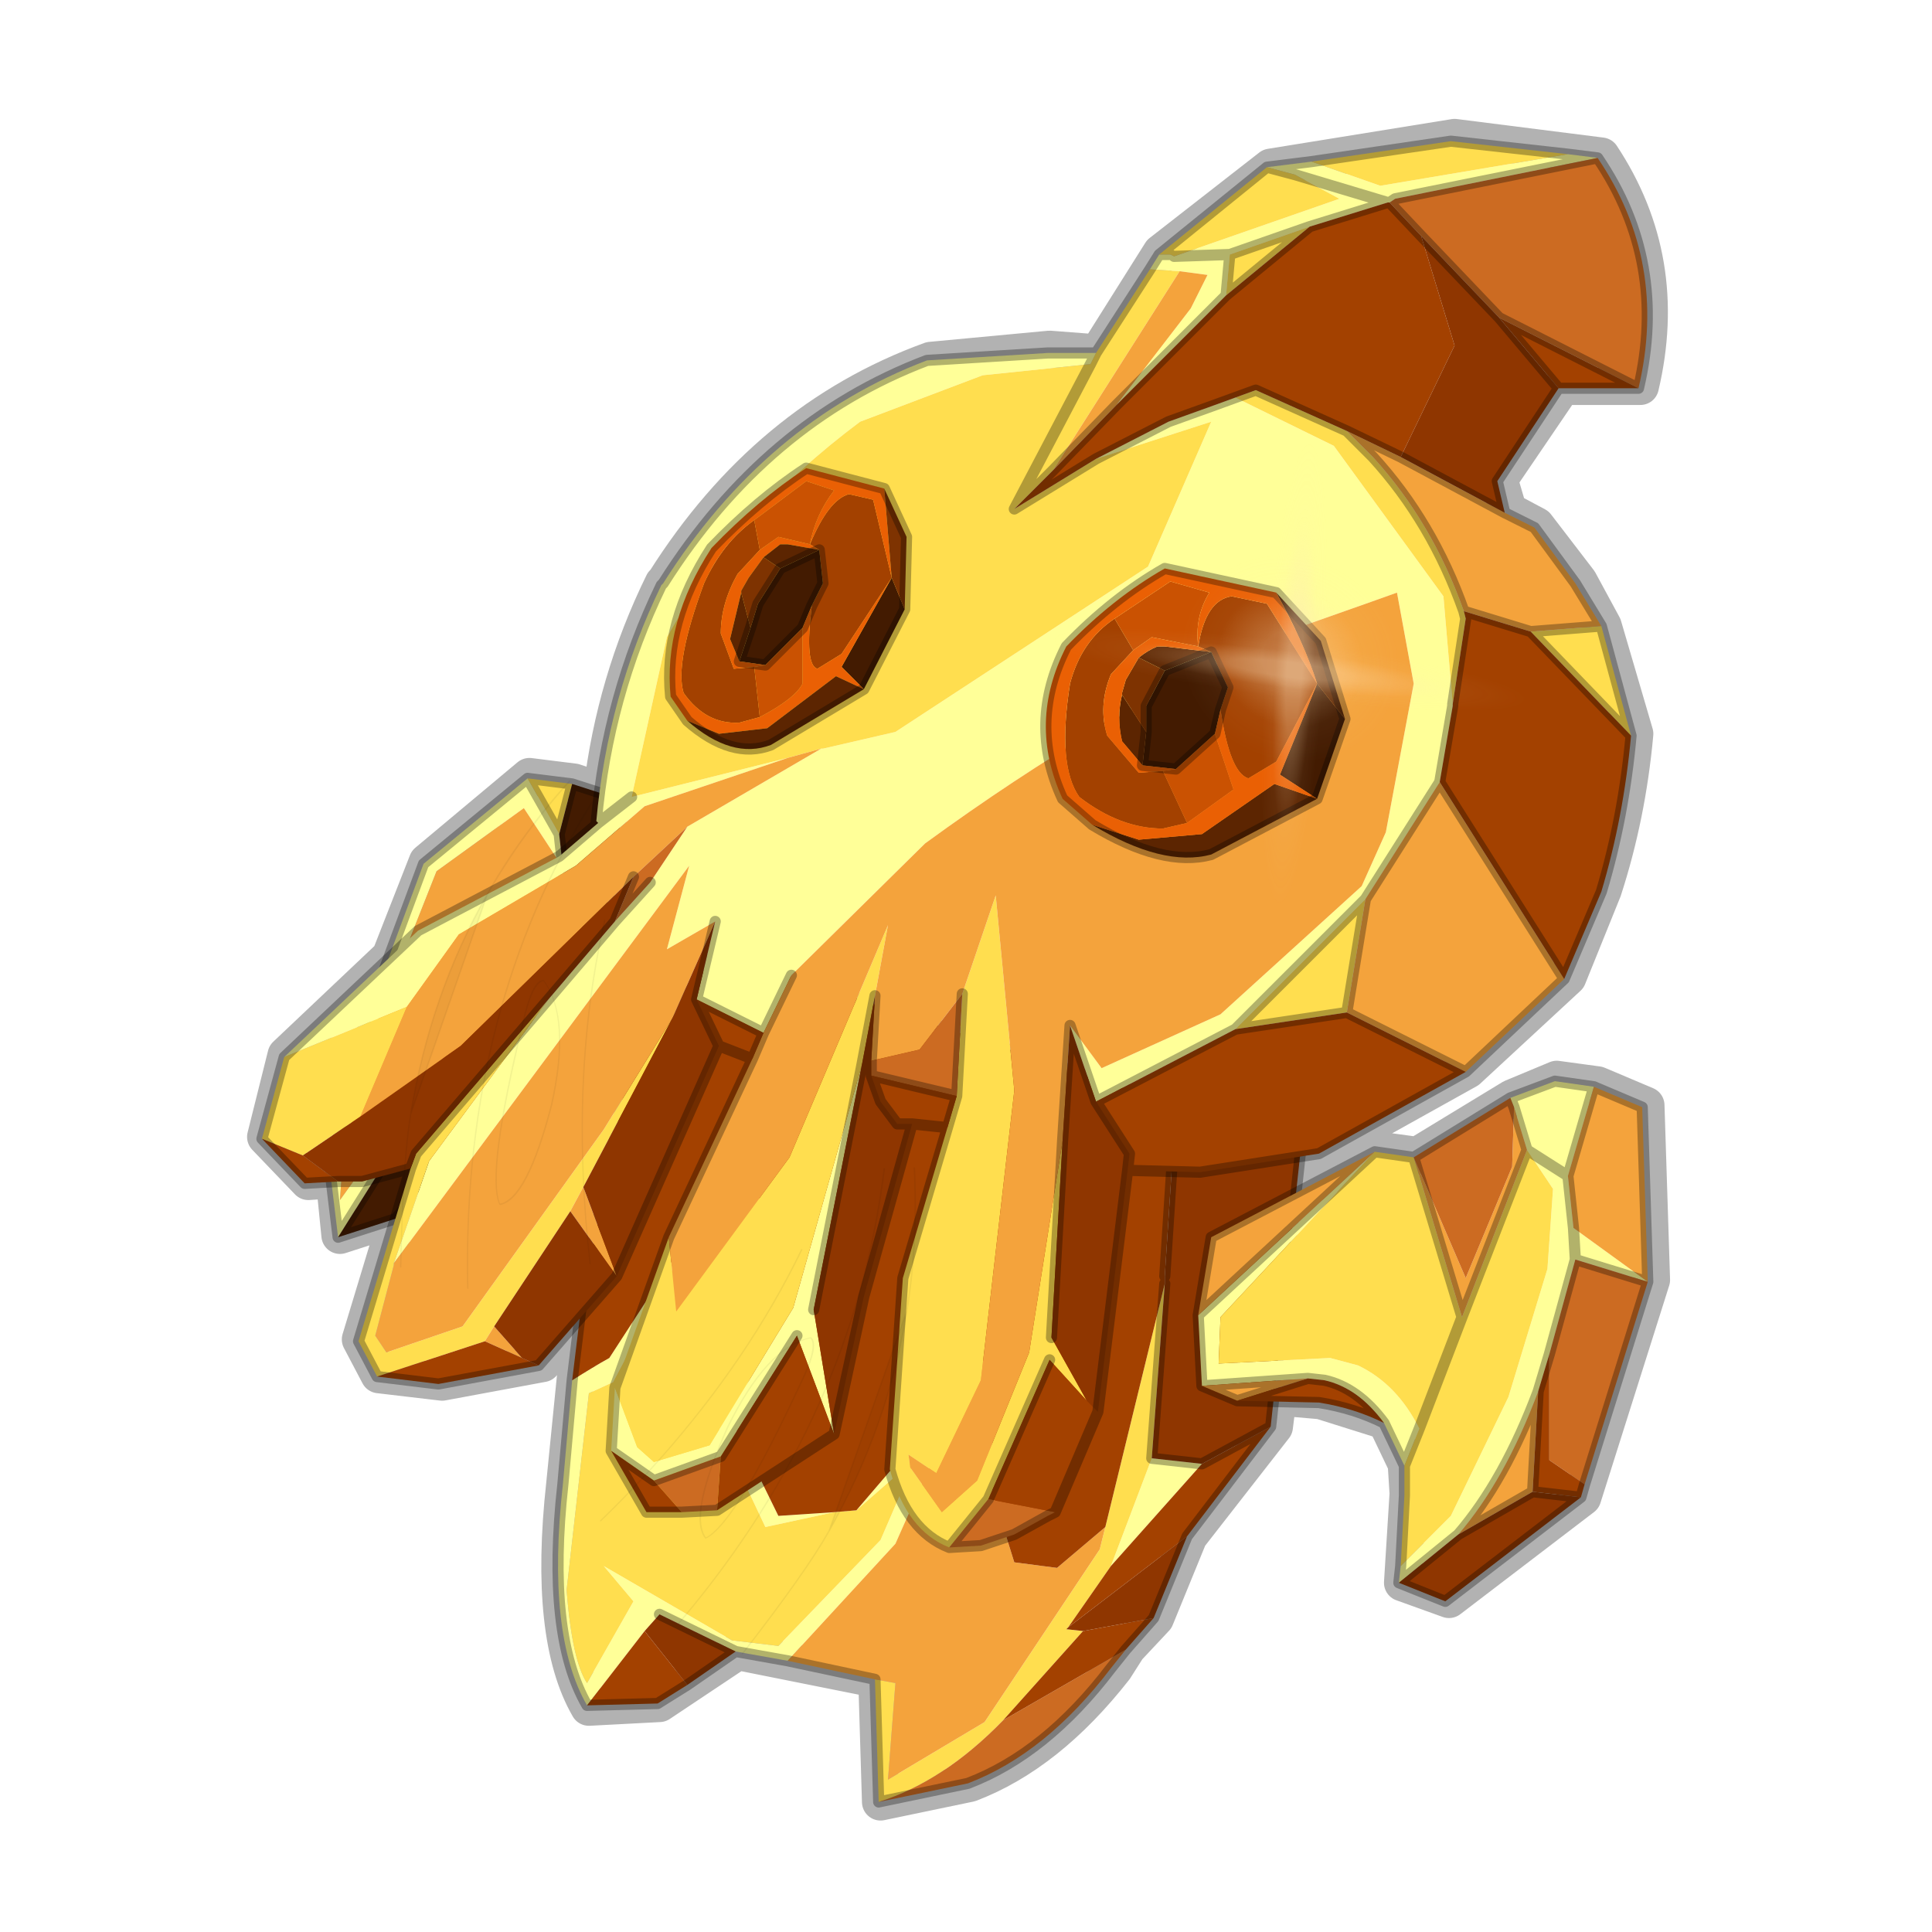 <?xml version="1.0" encoding="UTF-8" standalone="no"?>
<svg xmlns:xlink="http://www.w3.org/1999/xlink" height="52.0px" width="52.0px" xmlns="http://www.w3.org/2000/svg">
  <g transform="matrix(1.0, 0.0, 0.0, 1.0, 0.0, 0.0)">
    <use height="80.0" transform="matrix(1.0, 0.0, 0.0, 1.0, -14.0, -14.0)" width="80.0" xlink:href="#shape0"/>
    <use height="172.45" transform="matrix(0.134, -0.009, 0.012, 0.081, 13.688, 31.484)" width="88.7" xlink:href="#sprite0"/>
    <use height="172.45" transform="matrix(-0.096, -0.099, -0.059, 0.053, 23.581, 28.569)" width="88.7" xlink:href="#sprite0"/>
    <use height="0.0" transform="matrix(0.071, 0.015, -0.055, 0.132, 37.05, 21.5)" width="0.0" xlink:href="#sprite1"/>
    <use height="0.0" transform="matrix(0.026, -0.087, 0.026, 0.009, 20.25, 32.3)" width="0.0" xlink:href="#sprite1"/>
    <use height="0.0" transform="matrix(0.018, -0.089, 0.026, 0.009, 26.75, 33.6)" width="0.0" xlink:href="#sprite1"/>
    <use height="0.0" transform="matrix(0.041, -0.08, 0.023, 0.015, 14.45, 29.85)" width="0.0" xlink:href="#sprite1"/>
    <use height="0.0" transform="matrix(-0.003, -0.043, 0.068, 0.006, 37.25, 34.25)" width="0.0" xlink:href="#sprite1"/>
    <use height="0.0" transform="matrix(0.024, 0.002, -0.02, 0.043, 32.95, 19.1)" width="0.0" xlink:href="#sprite1"/>
    <use height="0.0" transform="matrix(0.024, 0.002, -0.02, 0.043, 21.9, 16.2)" width="0.0" xlink:href="#sprite1"/>
    <use height="81.5" transform="matrix(0.161, 0.02, -0.01, 0.157, 28.55, 10.9)" width="81.5" xlink:href="#sprite2"/>
  </g>
  <defs>
    <g id="shape0" transform="matrix(1.0, 0.0, 0.0, 1.0, 14.0, 14.0)">
      <path d="M52.0 0.0 L52.0 52.0 0.0 52.0 0.0 0.0 52.0 0.0" fill="#795fa9" fill-opacity="0.0" fill-rule="evenodd" stroke="none"/>
      <path d="M17.85 15.7 Q16.55 18.35 16.2 21.3 L15.45 21.05 14.25 20.9 11.5 23.2 10.5 25.75 7.7 28.4 7.15 30.6 8.3 31.8 9.0 31.75 9.15 33.25 10.7 32.75 9.7 36.05 10.2 37.0 11.9 37.2 14.6 36.7 15.65 35.45 15.2 39.95 Q14.75 44.05 15.85 45.95 L17.75 45.85 19.85 44.45 23.6 45.2 23.7 48.5 26.1 48.0 Q28.2 47.2 30.0 44.9 L30.35 44.35 31.1 43.55 32.0 41.35 34.3 38.4 34.4 37.6 35.55 37.7 37.3 38.25 37.85 39.4 37.9 40.2 37.75 42.6 39.0 43.05 42.6 40.3 44.45 34.45 44.3 29.75 43.0 29.2 41.9 29.05 40.7 29.55 38.15 31.1 37.05 30.95 35.0 32.05 35.1 31.1 35.55 31.0 39.5 28.8 42.2 26.3 43.15 23.95 Q43.8 21.95 44.0 19.75 L43.15 16.85 42.5 15.65 41.35 14.15 40.6 13.75 40.35 12.9 42.05 10.4 44.15 10.4 Q44.95 7.0 43.1 4.2 L39.15 3.7 34.2 4.5 31.25 6.8 29.55 9.5 28.25 9.4 25.05 9.7 Q20.65 11.3 17.9 15.65 L17.85 15.7 Z" fill="none" stroke="#000000" stroke-linecap="round" stroke-linejoin="round" stroke-opacity="0.302" stroke-width="1.0"/>
      <path d="M14.2 20.95 L15.05 22.45 15.15 23.35 14.1 21.75 11.75 23.45 9.85 28.25 9.2 31.6 9.15 32.3 11.45 29.1 10.45 31.15 9.1 33.3 8.9 31.65 9.6 28.1 11.4 23.25 14.2 20.95" fill="#ffff98" fill-rule="evenodd" stroke="none"/>
      <path d="M15.05 22.45 L14.2 20.95 15.4 21.1 15.05 22.45" fill="#ffde4f" fill-rule="evenodd" stroke="none"/>
      <path d="M11.45 29.1 L9.15 32.3 9.2 31.6 9.85 28.25 11.75 23.45 14.1 21.75 15.15 23.35 15.25 24.2 11.45 29.1" fill="#f4a33c" fill-rule="evenodd" stroke="none"/>
      <path d="M10.45 31.15 L11.45 29.1 15.25 24.2 15.35 25.0 16.35 24.3 11.9 31.35 10.45 31.15" fill="#a34100" fill-rule="evenodd" stroke="none"/>
      <path d="M9.1 33.3 L10.45 31.15 11.9 31.35 10.65 32.8 9.1 33.3 M15.15 23.35 L15.05 22.45 15.4 21.1 16.8 21.55 16.35 24.3 15.35 25.0 15.25 24.2 15.15 23.35" fill="#431b01" fill-rule="evenodd" stroke="none"/>
      <path d="M15.05 22.45 L14.2 20.95 11.4 23.25 9.6 28.1 8.9 31.65 9.1 33.3 10.45 31.15 11.9 31.35 10.65 32.8 9.1 33.3 M15.15 23.35 L15.05 22.45 15.4 21.1 14.2 20.95 M15.4 21.1 L16.8 21.55 16.35 24.3 11.9 31.35 M15.15 23.35 L15.25 24.2 15.35 25.0 16.35 24.3" fill="none" stroke="#000000" stroke-linecap="round" stroke-linejoin="round" stroke-opacity="0.302" stroke-width="0.3"/>
      <path d="M31.0 39.25 L32.35 39.4 29.9 42.15 31.0 39.25 M21.2 44.7 L19.8 44.45 17.75 43.45 17.35 43.9 15.8 45.9 Q14.7 44.0 15.15 39.95 L15.4 37.15 Q15.95 36.8 16.4 36.55 L18.8 32.85 16.5 37.2 15.85 37.5 15.25 42.8 Q15.4 44.7 15.8 45.3 L17.05 43.1 16.25 42.15 19.7 44.15 20.95 44.3 23.7 41.45 24.65 39.25 23.05 40.65 26.05 37.15 24.1 41.55 21.2 44.7 M22.0 32.7 L19.7 38.25 20.95 40.8 22.45 40.7 20.6 41.1 19.35 38.45 19.4 37.95 22.0 32.7" fill="#ffff98" fill-rule="evenodd" stroke="none"/>
      <path d="M31.35 34.55 L31.0 39.25 29.9 42.15 28.75 43.8 28.7 43.85 29.15 43.9 27.0 46.3 Q25.4 47.95 23.65 48.5 L23.55 45.2 24.1 45.3 23.9 47.9 26.5 46.35 29.6 41.7 29.75 41.1 31.35 34.55 M18.8 32.85 L19.35 31.95 22.0 32.7 19.4 37.95 19.35 38.45 20.6 41.1 22.45 40.7 23.05 40.65 24.65 39.25 23.7 41.45 20.95 44.3 19.7 44.15 16.25 42.15 17.05 43.1 15.8 45.3 Q15.4 44.7 15.25 42.8 L15.85 37.5 16.5 37.2 18.8 32.85" fill="#ffde4f" fill-rule="evenodd" stroke="none"/>
      <path d="M23.55 45.2 L21.2 44.7 24.1 41.55 26.05 37.15 27.3 35.65 26.55 39.65 27.3 42.05 28.45 42.2 29.75 41.1 29.6 41.7 26.5 46.35 23.9 47.9 24.1 45.3 23.55 45.2 M19.25 25.65 L19.25 25.6 19.25 25.65" fill="#f4a33c" fill-rule="evenodd" stroke="none"/>
      <path d="M30.3 44.4 L29.9 44.9 Q28.15 47.2 26.05 48.0 L23.65 48.5 Q25.4 47.95 27.0 46.3 L30.3 44.4" fill="#cc6b22" fill-rule="evenodd" stroke="none"/>
      <path d="M31.65 29.75 L31.35 34.35 31.35 34.55 29.75 41.1 28.45 42.2 27.3 42.05 26.55 39.65 27.3 35.65 26.05 37.15 23.05 40.65 22.45 40.7 20.95 40.8 19.7 38.25 22.0 32.7 19.35 31.95 18.8 32.85 16.4 36.55 Q15.95 36.8 15.4 37.15 L15.65 35.1 16.8 29.35 19.25 25.65 19.25 25.6 31.65 29.75 M32.35 39.4 L34.2 38.4 31.95 41.35 28.75 43.8 29.9 42.15 32.35 39.4 M31.05 43.55 L30.3 44.4 27.0 46.3 29.15 43.9 31.05 43.55 M18.5 45.35 L17.7 45.85 15.8 45.9 17.35 43.9 18.5 45.35" fill="#a34100" fill-rule="evenodd" stroke="none"/>
      <path d="M31.65 29.75 L35.15 29.65 34.2 38.4 32.35 39.4 31.0 39.25 31.35 34.55 31.35 34.35 31.65 29.75 M31.95 41.35 L31.05 43.55 29.15 43.9 28.7 43.85 28.75 43.8 31.95 41.35 M19.8 44.45 L18.5 45.35 17.35 43.9 17.75 43.45 19.8 44.45" fill="#8f3600" fill-rule="evenodd" stroke="none"/>
      <path d="M34.2 38.4 L35.15 29.65 31.65 29.75 31.35 34.35 M31.35 34.55 L31.0 39.25 32.35 39.4 34.2 38.4 31.95 41.35 31.05 43.55 30.3 44.4 29.9 44.9 Q28.15 47.2 26.05 48.0 L23.65 48.5 23.55 45.2 21.2 44.7 19.8 44.45 18.5 45.35 17.7 45.85 15.8 45.9 Q14.7 44.0 15.15 39.95 L15.4 37.15 15.65 35.1 16.8 29.35 19.25 25.65 19.25 25.6 19.35 25.45 M17.75 43.45 L19.8 44.45 M19.25 25.6 L31.65 29.75" fill="none" stroke="#000000" stroke-linecap="round" stroke-linejoin="round" stroke-opacity="0.302" stroke-width="0.3"/>
      <path d="M16.05 22.1 Q16.35 18.75 17.8 15.75 L17.85 15.7 Q20.6 11.35 24.95 9.7 L28.2 9.5 29.5 9.5 29.35 9.8 26.45 10.1 23.15 11.35 Q19.8 13.85 17.95 17.15 L17.0 21.45 16.1 22.15 17.0 21.45 21.2 20.4 17.35 21.7 15.5 23.3 12.35 25.15 10.95 27.1 7.65 28.45 11.25 25.05 15.05 23.05 16.1 22.15 16.05 22.1 M30.95 7.25 L31.2 6.85 31.5 6.85 31.6 6.9 33.1 6.85 31.6 6.9 36.05 5.35 34.85 4.7 34.1 4.5 35.3 4.35 37.15 5.0 42.2 4.15 43.0 4.25 37.55 5.35 37.4 5.45 37.35 5.45 35.25 6.1 33.1 6.85 33.0 7.95 30.05 10.9 32.05 8.3 32.5 7.4 31.75 7.3 30.95 7.25 M16.45 39.05 L16.55 37.35 17.15 38.95 17.6 39.35 19.1 38.9 21.35 35.2 23.2 28.65 21.9 35.25 22.45 38.6 21.45 35.95 19.4 39.2 17.6 39.85 16.45 39.05 M16.55 24.8 L17.5 23.75 18.5 22.25 22.1 20.15 22.15 20.15 24.1 19.7 30.9 15.25 32.6 11.35 29.5 12.35 31.45 11.35 32.7 10.9 33.25 10.7 35.9 12.0 38.85 16.05 39.1 18.95 39.1 19.0 38.75 21.05 36.75 24.2 33.25 27.7 29.5 29.65 28.8 27.6 29.65 28.75 32.85 27.3 36.65 23.85 37.3 22.4 38.05 18.4 37.6 15.95 36.9 16.2 35.2 16.8 34.2 17.2 Q29.7 19.2 24.9 22.7 L21.3 26.25 20.55 27.8 18.75 26.9 19.25 24.8 17.95 25.55 18.55 23.3 10.6 34.0 11.55 31.25 14.8 26.85 16.55 24.8 M37.35 5.45 L34.85 4.7 37.35 5.45" fill="#ffff98" fill-rule="evenodd" stroke="none"/>
      <path d="M17.0 21.45 L17.95 17.15 Q19.8 13.85 23.15 11.35 L26.45 10.1 29.35 9.8 29.5 9.5 30.95 7.25 31.75 7.3 28.35 12.65 27.3 13.7 29.35 9.8 27.3 13.7 29.5 12.35 32.6 11.35 30.9 15.25 24.1 19.7 22.15 20.15 22.1 20.15 21.2 20.4 17.0 21.45 M31.2 6.85 L34.1 4.5 34.85 4.7 36.05 5.35 31.6 6.9 31.5 6.85 31.2 6.85 M35.3 4.35 L39.05 3.8 42.2 4.15 37.15 5.0 35.3 4.35 M43.1 16.85 L43.9 19.8 41.2 17.0 43.1 16.85 M25.55 41.65 Q24.4 41.2 23.95 39.55 L24.3 34.4 25.5 30.35 25.75 29.5 25.9 26.75 26.8 24.1 27.3 29.35 26.4 37.15 25.2 39.65 24.45 39.15 24.5 39.5 25.35 40.7 26.3 39.85 27.7 36.4 28.6 30.7 28.3 36.0 29.25 37.7 28.25 36.6 26.6 40.35 25.55 41.65 M16.55 37.35 L18.0 33.3 18.2 35.3 21.25 31.15 23.9 24.9 23.55 26.8 23.2 28.65 21.35 35.2 19.1 38.9 17.6 39.35 17.15 38.95 16.55 37.35 M10.15 37.05 L9.65 36.1 11.05 31.45 11.2 31.05 14.8 26.85 11.55 31.25 10.6 34.0 10.6 34.05 10.1 35.95 10.4 36.4 12.45 35.7 16.25 30.4 18.1 27.4 15.7 31.95 15.35 32.6 13.3 35.7 13.05 36.1 10.15 37.05 M7.05 30.65 L7.65 28.45 10.95 27.1 9.7 30.05 8.15 31.1 7.05 30.65 M33.25 27.7 L36.75 24.2 36.25 27.25 33.25 27.7 M39.1 18.95 L38.85 16.05 35.9 12.0 33.25 10.7 33.8 10.5 36.25 11.6 36.95 12.3 Q38.55 14.05 39.4 16.45 L39.45 16.65 39.1 18.95 M33.0 7.95 L33.1 6.85 35.25 6.1 33.0 7.95" fill="#ffde4f" fill-rule="evenodd" stroke="none"/>
      <path d="M40.5 13.8 L41.3 14.2 42.4 15.7 43.1 16.85 41.2 17.0 39.4 16.45 Q38.55 14.05 36.95 12.3 L36.25 11.6 37.7 12.3 40.5 13.8 M42.1 26.35 L39.45 28.85 36.25 27.25 36.75 24.2 38.75 21.05 42.1 26.35 M18.0 33.3 L20.25 28.5 20.55 27.8 21.3 26.25 24.9 22.7 Q29.7 19.2 34.2 17.2 L35.2 16.8 36.9 16.2 37.6 15.95 38.05 18.4 37.3 22.4 36.65 23.85 32.85 27.3 29.65 28.75 28.8 27.6 28.6 30.7 27.7 36.4 26.3 39.85 25.35 40.7 24.5 39.5 24.45 39.15 25.2 39.65 26.4 37.15 27.3 29.35 26.8 24.1 25.9 26.75 24.75 28.25 23.45 28.55 23.55 26.8 23.9 24.9 21.25 31.15 18.2 35.3 18.0 33.3 M18.5 22.25 L17.05 23.6 12.4 28.15 9.7 30.05 10.95 27.1 12.35 25.15 15.5 23.3 17.35 21.7 21.2 20.4 22.1 20.15 18.5 22.25 M10.6 34.0 L18.55 23.3 17.95 25.55 19.25 24.8 18.1 27.4 16.25 30.4 12.45 35.7 10.4 36.4 10.1 35.95 10.6 34.05 10.6 34.0 M13.05 36.1 L13.3 35.7 14.05 36.55 13.05 36.1 M15.35 32.6 L15.7 31.95 16.6 34.35 15.35 32.6 M31.75 7.3 L32.5 7.4 32.05 8.3 30.05 10.9 28.35 12.65 31.75 7.3" fill="#f4a33c" fill-rule="evenodd" stroke="none"/>
      <path d="M43.0 4.25 Q44.9 7.05 44.1 10.45 L40.35 8.55 38.25 6.35 37.4 5.45 37.55 5.35 43.0 4.25 M28.4 40.7 L28.2 40.8 27.3 41.3 26.4 41.6 25.55 41.65 26.6 40.35 28.4 40.7 M19.3 40.65 L18.35 40.7 17.6 39.85 19.4 39.2 19.3 40.65 M16.55 24.8 L17.05 23.6 18.5 22.25 17.5 23.75 16.55 24.8 M25.75 29.5 L23.45 28.95 23.45 28.55 24.75 28.25 25.9 26.75 25.75 29.5" fill="#cc6b22" fill-rule="evenodd" stroke="none"/>
      <path d="M44.1 10.45 L41.95 10.45 40.35 8.55 44.1 10.45 M43.9 19.8 Q43.7 22.0 43.1 24.0 L42.1 26.35 38.75 21.05 39.1 19.0 39.1 18.95 39.45 16.65 39.4 16.45 41.2 17.0 43.9 19.8 M39.45 28.85 L35.5 31.05 32.3 31.55 30.35 31.5 30.4 31.05 29.5 29.65 33.25 27.7 36.25 27.25 39.45 28.85 M29.55 38.0 L28.4 40.7 26.6 40.35 28.25 36.6 29.25 37.7 29.55 38.0 M25.5 30.35 L24.55 30.25 24.15 30.25 23.7 29.65 23.45 28.95 25.75 29.5 25.5 30.35 M22.45 38.6 L19.3 40.65 19.4 39.2 21.45 35.95 22.45 38.6 M18.35 40.7 L17.4 40.7 16.45 39.05 17.6 39.85 18.35 40.7 M20.25 28.5 L19.35 28.15 18.75 26.9 20.55 27.8 20.25 28.5 M14.5 36.75 L11.8 37.25 10.15 37.05 13.05 36.1 14.05 36.55 14.5 36.75 M9.1 31.8 L8.2 31.85 7.05 30.65 8.15 31.1 9.1 31.8 M33.25 10.7 L32.7 10.9 31.45 11.35 29.5 12.35 27.3 13.7 28.35 12.65 30.05 10.9 33.0 7.95 35.25 6.1 37.35 5.45 37.4 5.45 38.25 6.35 39.15 9.3 37.7 12.3 36.25 11.6 33.8 10.5 33.25 10.7" fill="#a34100" fill-rule="evenodd" stroke="none"/>
      <path d="M41.95 10.45 L40.3 12.95 40.5 13.8 37.7 12.3 39.15 9.3 38.25 6.35 40.35 8.55 41.95 10.45 M30.35 31.5 L29.55 38.0 29.25 37.7 28.3 36.0 28.6 30.7 28.8 27.6 29.5 29.65 30.4 31.05 30.35 31.5 M24.55 30.25 L23.25 34.9 22.45 38.6 21.9 35.25 23.2 28.65 23.55 26.8 23.45 28.55 23.45 28.95 23.7 29.65 24.15 30.25 24.55 30.25 M19.35 28.15 L16.6 34.35 14.5 36.75 14.05 36.55 13.3 35.7 15.35 32.6 16.6 34.35 15.7 31.95 18.1 27.4 19.25 24.8 18.75 26.9 19.35 28.15 M11.05 31.45 L9.75 31.8 9.1 31.8 8.15 31.1 9.7 30.05 12.4 28.15 17.05 23.6 16.55 24.8 14.8 26.85 11.2 31.05 11.05 31.45" fill="#8f3600" fill-rule="evenodd" stroke="none"/>
      <path d="M29.5 9.5 L28.2 9.5 24.95 9.7 Q20.6 11.35 17.85 15.7 L17.8 15.75 Q16.35 18.75 16.05 22.1 M16.1 22.15 L17.0 21.45 M29.35 9.8 L29.5 9.5 30.95 7.25 31.2 6.85 34.1 4.5 35.3 4.35 39.05 3.8 42.2 4.15 43.0 4.25 Q44.9 7.05 44.1 10.45 L41.95 10.45 40.3 12.95 40.5 13.8 41.3 14.2 42.4 15.7 43.1 16.85 43.9 19.8 Q43.7 22.0 43.1 24.0 L42.1 26.35 39.45 28.85 35.5 31.05 32.3 31.55 30.35 31.5 29.55 38.0 28.4 40.7 28.2 40.8 27.3 41.3 26.4 41.6 25.55 41.65 Q24.4 41.2 23.95 39.55 L24.3 34.4 25.5 30.35 24.55 30.25 23.25 34.9 22.45 38.6 19.3 40.65 18.35 40.7 17.4 40.7 16.45 39.05 16.55 37.35 18.0 33.3 20.25 28.5 19.35 28.15 16.6 34.35 14.5 36.75 11.8 37.25 10.15 37.05 9.65 36.1 11.05 31.45 9.75 31.8 9.1 31.8 8.2 31.85 7.05 30.65 7.65 28.45 11.25 25.05 15.05 23.05 16.1 22.15 M17.05 23.6 L16.55 24.8 17.5 23.75 M16.55 24.8 L14.8 26.85 11.2 31.05 11.05 31.45 M19.25 24.8 L18.75 26.9 20.55 27.8 21.3 26.25 M28.8 27.6 L29.5 29.65 33.25 27.7 36.75 24.2 38.75 21.05 39.1 19.0 39.1 18.95 39.45 16.65 39.4 16.45 41.2 17.0 43.1 16.85 M33.25 10.7 L32.7 10.9 31.45 11.35 29.5 12.35 27.3 13.7 28.35 12.65 30.05 10.9 33.0 7.95 33.1 6.85 31.6 6.9 M18.75 26.9 L19.35 28.15 M20.25 28.5 L20.55 27.8 M40.35 8.55 L41.95 10.45 M44.1 10.45 L40.35 8.55 38.25 6.35 37.4 5.45 37.35 5.45 35.25 6.1 33.0 7.95 M37.7 12.3 L40.5 13.8 M31.5 6.85 L31.2 6.85 M34.85 4.7 L34.1 4.5 M34.85 4.7 L37.35 5.45 M37.4 5.45 L37.55 5.35 43.0 4.25 M35.25 6.1 L33.1 6.85 M27.3 13.7 L29.35 9.8 M36.25 11.6 L37.7 12.3 M36.25 11.6 L36.95 12.3 Q38.55 14.05 39.4 16.45 M33.25 10.7 L33.8 10.5 36.25 11.6 M36.75 24.2 L36.25 27.25 39.45 28.85 M36.25 27.25 L33.25 27.7 M28.6 30.7 L28.8 27.6 M25.5 30.35 L25.75 29.5 23.45 28.95 23.7 29.65 24.15 30.25 24.55 30.25 M23.45 28.55 L23.45 28.95 M28.3 36.0 L28.6 30.7 M21.9 35.25 L23.2 28.65 23.55 26.8 23.45 28.55 M30.35 31.5 L30.4 31.05 29.5 29.65 M25.75 29.5 L25.9 26.75 M38.75 21.05 L42.1 26.35 M41.2 17.0 L43.9 19.8 M26.6 40.35 L25.55 41.65 M16.45 39.05 L17.6 39.85 19.4 39.2 21.45 35.95 M28.25 36.6 L26.6 40.35" fill="none" stroke="#000000" stroke-linecap="round" stroke-linejoin="round" stroke-opacity="0.302" stroke-width="0.3"/>
      <path d="M37.0 31.0 L32.85 35.45 32.8 36.7 35.8 36.55 36.55 36.75 Q37.6 37.25 38.2 38.45 L37.8 39.45 37.25 38.3 Q36.55 37.35 35.65 37.15 L35.2 37.1 32.35 37.3 32.25 35.4 37.0 31.0 M42.9 29.25 L42.2 31.65 41.1 30.95 42.2 31.65 42.35 33.05 44.35 34.5 42.4 33.9 41.7 36.45 41.4 37.45 Q40.5 39.85 39.25 41.3 L37.65 42.6 37.7 42.15 39.05 40.8 40.6 37.6 41.65 34.15 41.8 32.0 41.1 30.95 40.75 29.8 40.65 29.55 41.85 29.1 42.9 29.25 M42.35 33.05 L42.4 33.9 42.35 33.05" fill="#ffff98" fill-rule="evenodd" stroke="none"/>
      <path d="M38.2 38.45 Q37.6 37.25 36.55 36.75 L35.8 36.55 32.8 36.7 32.85 35.45 37.0 31.0 38.05 31.15 39.35 35.45 38.2 38.45 39.35 35.45 41.1 30.95 41.8 32.0 41.65 34.15 40.6 37.6 39.05 40.8 37.7 42.15 37.8 40.25 37.8 39.45 38.2 38.45" fill="#ffde4f" fill-rule="evenodd" stroke="none"/>
      <path d="M39.35 35.45 L38.05 31.15 39.45 34.4 40.7 31.4 40.75 29.8 41.1 30.95 39.35 35.45 M37.0 31.0 L32.25 35.4 32.6 33.3 37.0 31.0 M32.35 37.3 L35.2 37.1 33.3 37.7 32.35 37.3 M42.2 31.65 L42.9 29.25 44.2 29.8 44.35 34.5 42.35 33.05 42.2 31.65 M39.25 41.3 Q40.5 39.85 41.4 37.45 L41.25 40.15 39.25 41.3" fill="#f4a33c" fill-rule="evenodd" stroke="none"/>
      <path d="M40.65 29.55 L40.75 29.8 40.7 31.4 39.45 34.4 38.05 31.15 40.65 29.55 M41.7 36.45 L42.4 33.9 44.35 34.5 42.65 39.95 41.7 39.3 41.7 36.45" fill="#cc6b22" fill-rule="evenodd" stroke="none"/>
      <path d="M35.2 37.1 L35.65 37.15 Q36.55 37.35 37.25 38.3 36.45 37.9 35.5 37.75 L33.3 37.7 35.2 37.1 M41.4 37.45 L41.7 36.45 41.7 39.3 42.65 39.95 42.55 40.3 41.25 40.15 41.4 37.45" fill="#a34100" fill-rule="evenodd" stroke="none"/>
      <path d="M37.65 42.6 L39.25 41.3 41.25 40.15 42.55 40.3 38.9 43.1 37.65 42.6" fill="#8f3600" fill-rule="evenodd" stroke="none"/>
      <path d="M38.2 38.45 L39.35 35.45 38.05 31.15 37.0 31.0 32.25 35.4 32.35 37.3 35.2 37.1 35.65 37.15 Q36.55 37.35 37.25 38.3 L37.8 39.45 38.2 38.45 M32.25 35.4 L32.6 33.3 37.0 31.0 M33.3 37.7 L32.35 37.3 M35.2 37.1 L33.3 37.7 35.5 37.75 Q36.45 37.9 37.25 38.3 M42.2 31.65 L42.9 29.25 41.85 29.1 40.65 29.55 40.75 29.8 41.1 30.95 42.2 31.65 42.35 33.05 42.4 33.9 44.35 34.5 42.65 39.95 42.55 40.3 38.9 43.1 37.65 42.6 39.25 41.3 Q40.5 39.85 41.4 37.45 L41.7 36.45 42.4 33.9 M44.35 34.5 L44.2 29.8 42.9 29.25 M37.7 42.15 L37.65 42.6 M38.05 31.15 L40.65 29.55 M41.1 30.95 L39.35 35.45 M39.25 41.3 L41.25 40.15 41.4 37.45 M41.25 40.15 L42.55 40.3 M37.7 42.15 L37.8 40.25 37.8 39.45" fill="none" stroke="#000000" stroke-linecap="round" stroke-linejoin="round" stroke-opacity="0.302" stroke-width="0.3"/>
      <path d="M35.45 18.4 L34.35 20.5 33.6 20.95 Q33.1 20.8 32.85 19.1 L33.05 18.5 32.6 17.55 32.25 17.4 Q32.45 16.15 33.15 16.05 L34.1 16.25 35.45 18.4 M31.95 22.15 L31.3 22.3 Q30.15 22.3 29.05 21.45 28.45 20.6 28.8 18.4 29.1 17.25 30.0 16.65 L30.5 17.5 29.9 18.15 Q29.55 19.0 29.8 19.8 L30.65 20.8 31.3 20.75 31.95 22.15" fill="#a34100" fill-rule="evenodd" stroke="none"/>
      <path d="M35.45 21.5 L34.45 20.85 35.45 18.4 36.2 19.35 35.45 21.5 M32.85 19.1 L32.7 19.75 31.65 20.7 30.75 20.6 30.85 19.7 30.85 19.0 31.35 18.05 32.6 17.55 33.05 18.5 32.85 19.1" fill="#431b01" fill-rule="evenodd" stroke="none"/>
      <path d="M29.4 22.2 L30.65 22.6 32.35 22.45 34.3 21.1 35.45 21.5 32.6 23.0 Q31.3 23.35 29.4 22.2 M35.45 18.4 Q35.1 17.3 34.35 15.95 L35.55 17.25 36.2 19.35 35.45 18.4 M31.35 18.05 L30.65 17.7 Q30.9 17.5 31.15 17.4 L31.35 17.4 32.6 17.55 31.35 18.05 M30.2 18.7 L30.85 19.7 30.75 20.6 30.2 19.95 Q30.05 19.3 30.2 18.7" fill="#5c2501" fill-rule="evenodd" stroke="none"/>
      <path d="M30.65 17.7 L31.35 18.05 30.85 19.0 30.85 19.7 30.2 18.7 30.2 18.65 30.3 18.3 30.65 17.7" fill="#7e3301" fill-rule="evenodd" stroke="none"/>
      <path d="M32.7 19.75 L33.2 21.25 31.95 22.15 31.3 20.75 31.65 20.7 32.7 19.75 M30.0 16.65 L31.5 15.65 32.55 15.95 Q32.15 16.6 32.25 17.4 L31.0 17.15 30.5 17.5 30.0 16.65" fill="#ca5202" fill-rule="evenodd" stroke="none"/>
      <path d="M29.4 22.2 L28.6 21.5 Q27.65 19.45 28.7 17.4 29.95 16.1 31.35 15.3 L34.35 15.95 Q35.1 17.3 35.45 18.4 L34.45 20.85 35.45 21.5 34.3 21.1 32.35 22.45 30.65 22.6 29.4 22.2 M32.85 19.1 Q33.1 20.8 33.6 20.95 L34.35 20.5 35.45 18.4 34.1 16.25 33.15 16.05 Q32.45 16.15 32.25 17.4 32.15 16.6 32.55 15.95 L31.5 15.65 30.0 16.65 Q29.1 17.25 28.8 18.4 28.45 20.6 29.05 21.45 30.15 22.3 31.3 22.3 L31.95 22.15 33.2 21.25 32.7 19.75 32.85 19.1 M30.65 17.7 L30.3 18.3 30.2 18.65 30.2 18.7 Q30.05 19.3 30.2 19.95 L30.75 20.6 31.65 20.7 31.3 20.75 30.65 20.8 29.8 19.8 Q29.55 19.0 29.9 18.15 L30.5 17.5 31.0 17.15 32.25 17.4 32.6 17.55 31.35 17.4 31.15 17.4 Q30.9 17.5 30.65 17.7" fill="#ea6004" fill-rule="evenodd" stroke="none"/>
      <path d="M34.35 15.95 L31.35 15.3 Q29.95 16.1 28.7 17.4 27.65 19.45 28.6 21.5 L29.4 22.2 Q31.3 23.35 32.6 23.0 L35.45 21.5 36.2 19.35 35.55 17.25 34.35 15.95 M32.85 19.1 L32.7 19.75 31.65 20.7 30.75 20.6 30.85 19.7 30.85 19.0 31.35 18.05 32.6 17.55 33.05 18.5 32.85 19.1" fill="none" stroke="#000000" stroke-linecap="round" stroke-linejoin="round" stroke-opacity="0.302" stroke-width="0.3"/>
      <path d="M20.45 14.8 L19.85 15.45 Q19.4 16.25 19.4 17.05 L19.75 18.0 20.3 17.95 20.45 19.3 19.9 19.45 Q19.0 19.5 18.4 18.65 18.15 17.85 18.95 15.7 19.45 14.6 20.3 14.0 L20.45 14.8 M22.05 14.8 L21.8 14.65 Q22.3 13.45 22.85 13.3 L23.5 13.45 24.0 15.55 22.65 17.6 22.0 18.0 Q21.65 17.9 21.85 16.3 L22.15 15.7 22.05 14.8" fill="#a34100" fill-rule="evenodd" stroke="none"/>
      <path d="M20.6 17.9 L19.9 17.8 20.2 16.9 20.4 16.25 21.0 15.3 22.05 14.8 22.15 15.7 21.85 16.3 21.6 16.9 20.6 17.9 M23.25 18.55 L22.65 17.95 24.0 15.55 24.35 16.4 23.25 18.55" fill="#431b01" fill-rule="evenodd" stroke="none"/>
      <path d="M20.3 17.95 L19.75 18.0 19.4 17.05 Q19.4 16.25 19.85 15.45 L20.45 14.8 20.95 14.45 21.8 14.65 22.05 14.8 21.2 14.65 21.0 14.65 20.55 15.0 20.15 15.55 19.95 15.9 19.95 15.95 19.65 17.2 19.9 17.8 20.6 17.9 20.3 17.95 M20.3 14.0 Q19.45 14.6 18.95 15.7 18.15 17.85 18.4 18.65 19.0 19.5 19.9 19.45 L20.45 19.3 Q21.4 18.8 21.6 18.4 L21.6 16.9 21.85 16.3 Q21.65 17.9 22.0 18.0 L22.65 17.6 24.0 15.55 22.65 17.95 23.25 18.55 22.5 18.2 20.65 19.6 19.35 19.75 18.5 19.4 18.05 18.75 Q17.85 16.75 19.15 14.75 20.4 13.45 21.7 12.6 L23.8 13.15 24.0 15.55 23.5 13.45 22.85 13.3 Q22.3 13.45 21.8 14.65 21.95 13.85 22.45 13.2 L21.7 12.95 20.3 14.0" fill="#ea6004" fill-rule="evenodd" stroke="none"/>
      <path d="M20.45 14.8 L20.3 14.0 21.7 12.95 22.45 13.2 Q21.95 13.85 21.8 14.65 L20.95 14.45 20.45 14.8 M20.45 19.3 L20.3 17.95 20.6 17.9 21.6 16.9 21.6 18.4 Q21.4 18.8 20.45 19.3" fill="#ca5202" fill-rule="evenodd" stroke="none"/>
      <path d="M19.95 15.95 L19.95 15.9 20.15 15.55 20.55 15.0 21.0 15.3 20.4 16.25 20.2 16.9 19.95 15.95 M24.0 15.55 L23.8 13.15 24.4 14.45 24.35 16.4 24.0 15.55" fill="#7e3301" fill-rule="evenodd" stroke="none"/>
      <path d="M19.9 17.8 L19.65 17.2 19.95 15.95 20.2 16.9 19.9 17.8 M20.55 15.0 L21.0 14.65 21.2 14.65 22.05 14.8 21.0 15.3 20.55 15.0 M18.5 19.4 L19.35 19.75 20.65 19.6 22.5 18.2 23.25 18.55 20.75 20.05 Q19.7 20.45 18.5 19.4" fill="#5c2501" fill-rule="evenodd" stroke="none"/>
      <path d="M20.6 17.9 L19.9 17.8 20.2 16.9 20.4 16.25 21.0 15.3 22.05 14.8 22.15 15.7 21.85 16.3 21.6 16.9 20.6 17.9 M23.8 13.15 L21.7 12.6 Q20.4 13.45 19.15 14.75 17.85 16.75 18.05 18.75 L18.5 19.4 Q19.7 20.45 20.75 20.05 L23.25 18.55 24.35 16.4 24.4 14.45 23.8 13.15" fill="none" stroke="#000000" stroke-linecap="round" stroke-linejoin="round" stroke-opacity="0.302" stroke-width="0.3"/>
    </g>
    <g id="sprite0" transform="matrix(1.0, 0.0, 0.0, 1.0, 7.95, 7.95)">
      <use height="173.65" transform="matrix(1.0, 0.0, 0.0, 1.0, -8.55, -8.55)" width="89.9" xlink:href="#shape1"/>
    </g>
    <g id="shape1" transform="matrix(1.0, 0.0, 0.0, 1.0, 8.55, 8.55)">
      <path d="M67.1 47.3 Q60.05 84.7 45.15 118.0 L67.1 47.3" fill="#000000" fill-opacity="0.035" fill-rule="evenodd" stroke="none"/>
      <path d="M72.8 0.4 Q71.4 24.6 67.1 47.3 60.05 84.7 45.15 118.0 L45.0 118.3 Q39.4 130.85 24.25 156.55 M43.75 69.05 Q26.65 113.65 20.4 117.6 17.55 109.85 28.1 81.45 38.25 56.05 47.2 54.0 48.65 56.75 43.75 69.05 M48.0 24.8 Q34.25 59.6 13.6 90.6 7.15 100.3 0.0 109.6 M66.8 0.0 Q53.65 80.05 13.6 143.35 L12.4 145.2 M67.1 47.3 L45.15 118.0" fill="none" stroke="#000000" stroke-linecap="round" stroke-linejoin="round" stroke-opacity="0.051" stroke-width="0.3"/>
    </g>
    <g id="sprite2" transform="matrix(1.0, 0.0, 0.0, 1.0, 0.0, 0.0)">
      <use height="26.7" transform="matrix(0.004, -1.351, 1.393, 0.02, 22.09, 56.026)" width="26.7" xlink:href="#sprite3"/>
      <use height="26.7" transform="matrix(0.009, -3.049, 0.372, 0.005, 36.507, 81.377)" width="26.7" xlink:href="#sprite3"/>
      <use height="26.7" transform="matrix(3.049, 0.009, -0.005, 0.372, 0.122, 35.107)" width="26.7" xlink:href="#sprite3"/>
    </g>
    <g id="sprite3" transform="matrix(1.0, 0.0, 0.0, 1.0, 13.35, 13.35)">
      <use height="26.7" transform="matrix(1.0, 0.0, 0.0, 1.0, -13.35, -13.35)" width="26.7" xlink:href="#shape2"/>
    </g>
    <g id="shape2" transform="matrix(1.0, 0.0, 0.0, 1.0, 13.35, 13.35)">
      <path d="M9.3 -9.85 Q13.35 -5.8 13.35 0.0 13.35 5.8 9.3 9.3 5.8 13.35 0.0 13.35 -5.8 13.35 -9.85 9.3 -13.35 5.8 -13.35 0.0 -13.35 -5.8 -9.85 -9.85 -5.8 -13.35 0.0 -13.35 5.8 -13.35 9.3 -9.85" fill="url(#gradient0)" fill-rule="evenodd" stroke="none"/>
    </g>
    <radialGradient cx="0" cy="0" gradientTransform="matrix(0.021, 0.0, 0.0, 0.021, 0.0, 0.0)" gradientUnits="userSpaceOnUse" id="gradient0" r="819.2" spreadMethod="pad">
      <stop offset="0.196" stop-color="#fee3bc" stop-opacity="0.286"/>
      <stop offset="0.502" stop-color="#fee3bc" stop-opacity="0.043"/>
      <stop offset="0.761" stop-color="#ffe3bd" stop-opacity="0.0"/>
    </radialGradient>
  </defs>
</svg>
